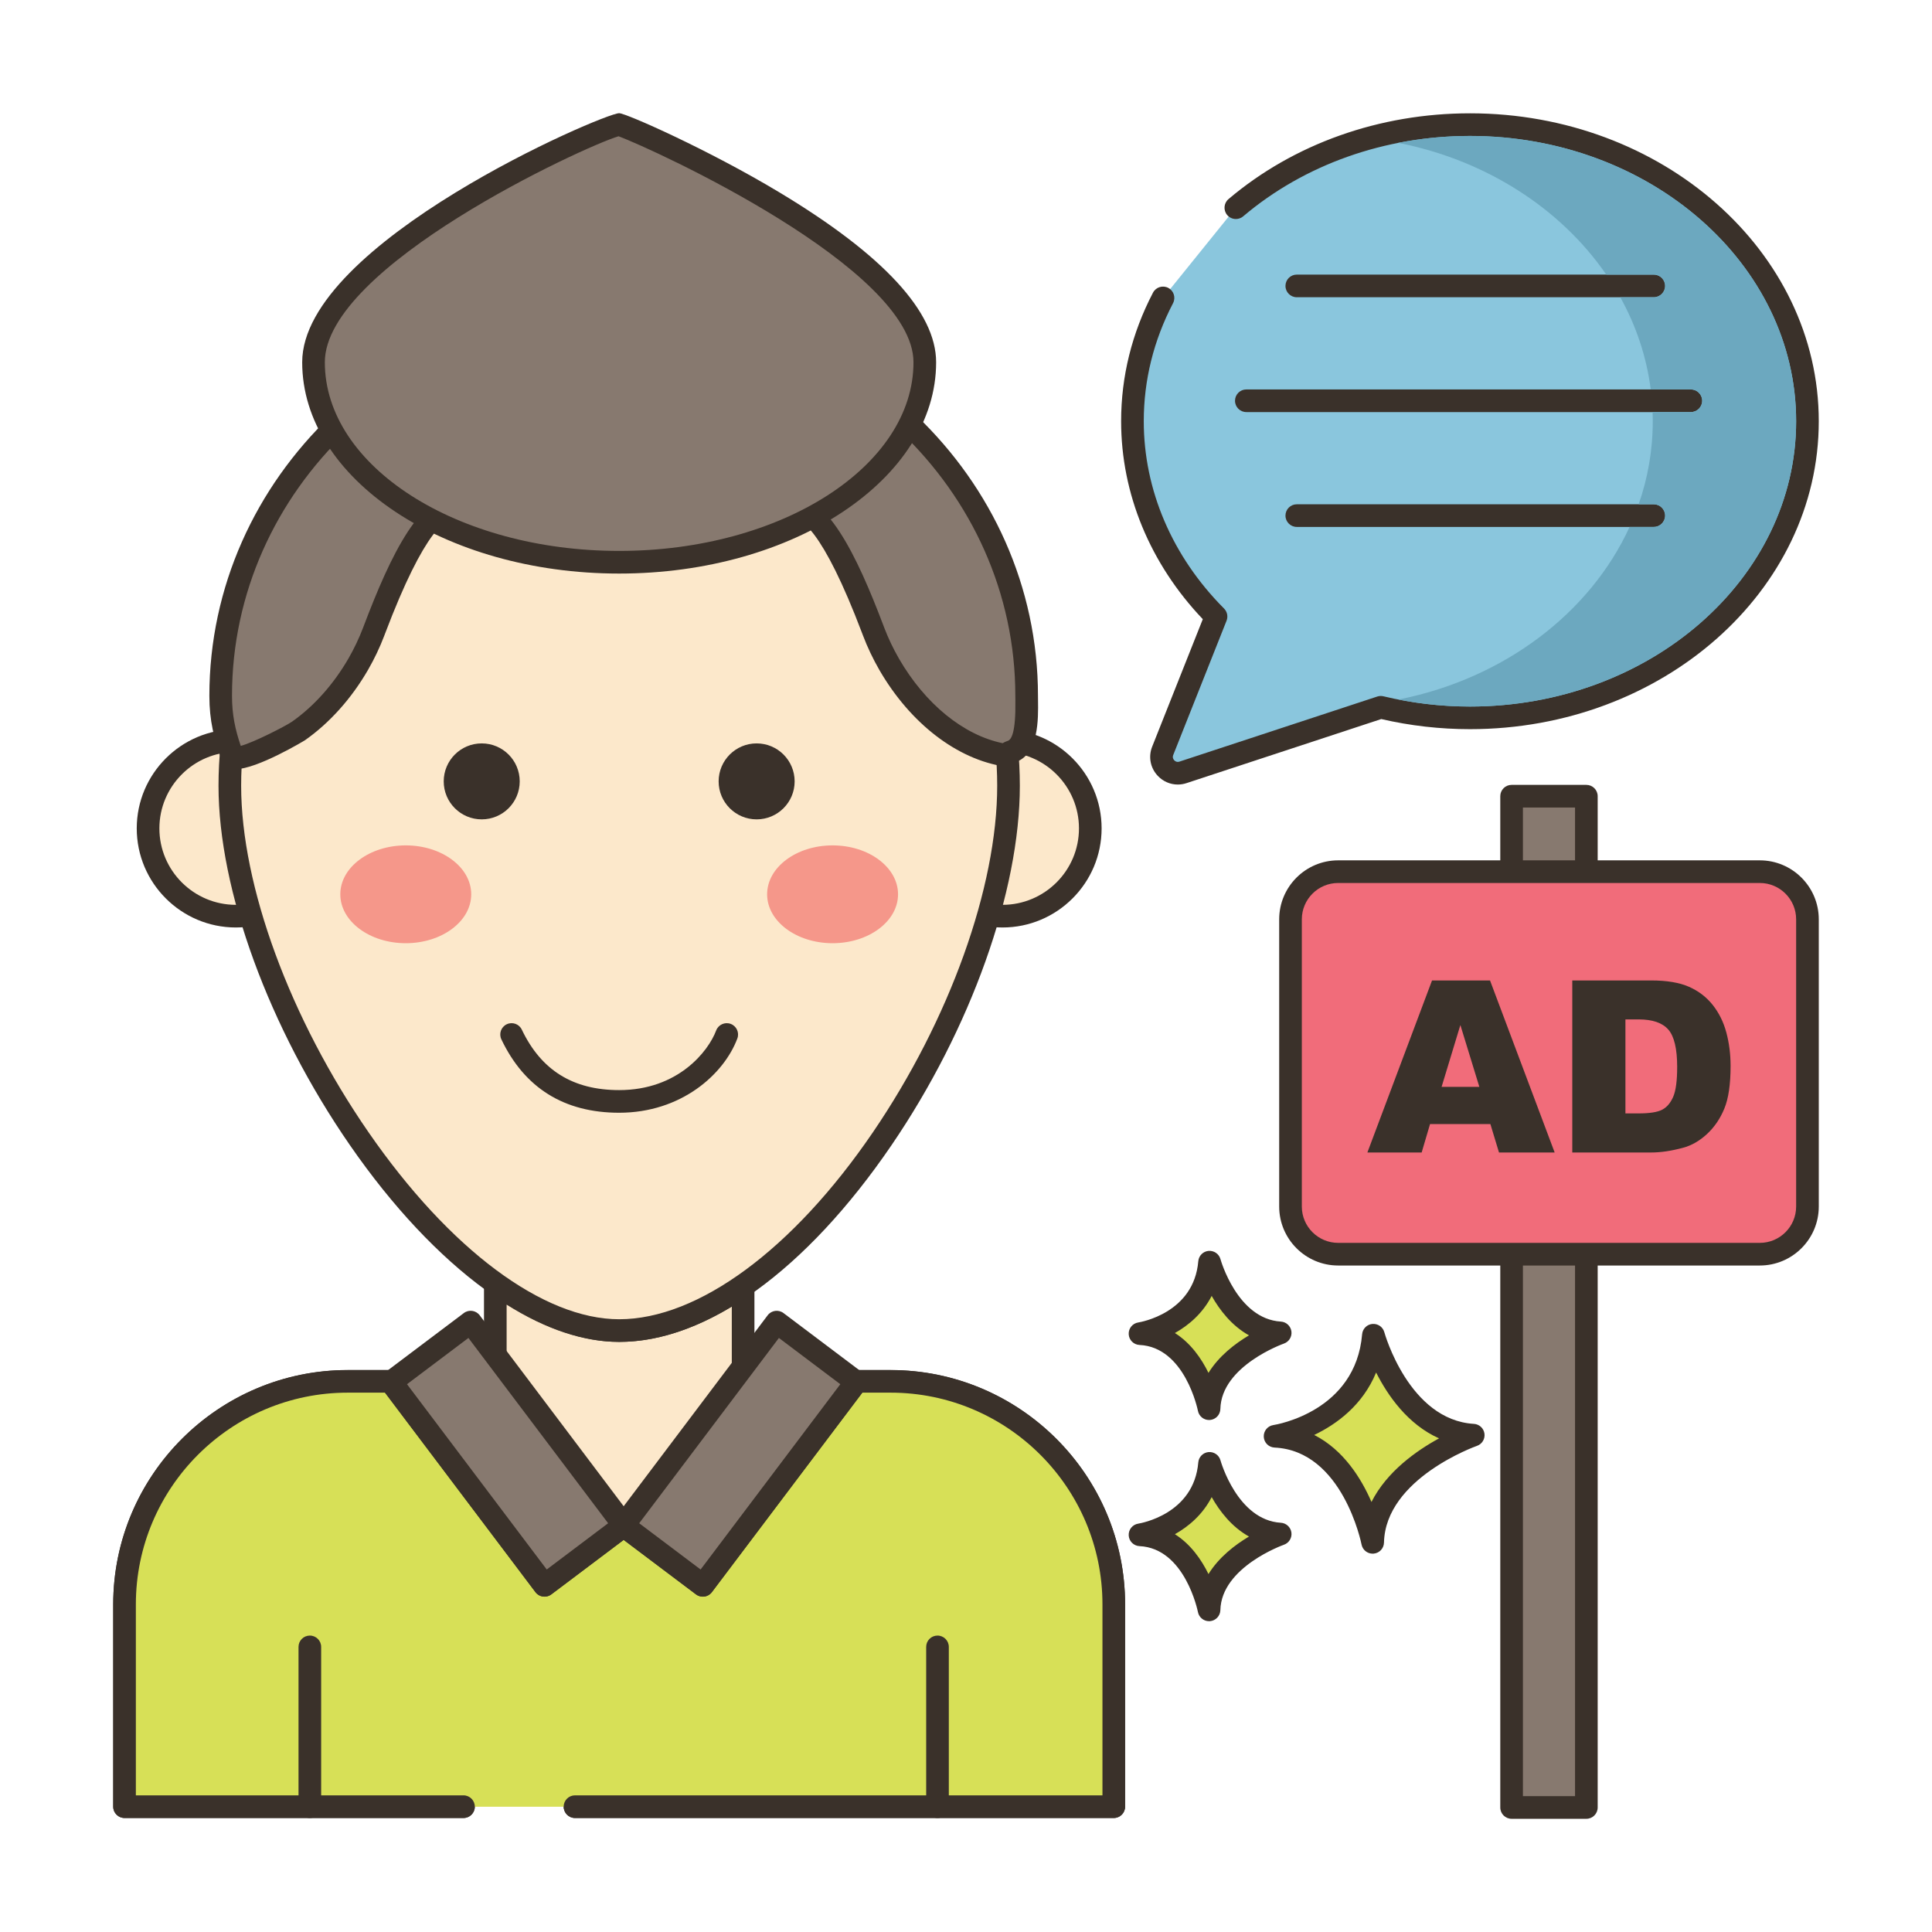 <svg id="Layer_1" enable-background="new 0 0 256 256" height="512" viewBox="0 0 256 256" width="512" xmlns="http://www.w3.org/2000/svg"><path d="m118.006 183.044h-19.54v-12.693c-5.405 3.745-10.997 5.954-16.424 5.954-5.206 0-10.699-2.231-16.081-6.021h-.331v12.759h-19.552c-16.335 0-29.576 13.234-29.576 29.56v26.788h131.08v-26.788c0-16.325-13.241-29.559-29.576-29.559z" fill="#fce8cb"/><path d="m118.006 181.544h-18.04v-11.193c0-.558-.309-1.07-.804-1.329-.494-.259-1.091-.223-1.55.096-5.446 3.774-10.685 5.688-15.569 5.688-4.681 0-9.801-1.934-15.217-5.748-.253-.178-.555-.273-.864-.273h-.331c-.829 0-1.5.671-1.5 1.5v11.259h-18.053c-17.135 0-31.076 13.934-31.076 31.061v26.788c0 .829.671 1.5 1.5 1.5h44.913c.829 0 1.5-.671 1.5-1.5s-.671-1.5-1.5-1.5h-43.413v-25.288c0-15.473 12.595-28.061 28.076-28.061h19.552c.829 0 1.5-.671 1.5-1.5v-10.177c5.203 3.279 10.21 4.939 14.913 4.939 4.779 0 9.789-1.576 14.924-4.691v9.93c0 .829.671 1.5 1.5 1.5h19.54c15.481 0 28.076 12.588 28.076 28.061v25.288h-69.893c-.829 0-1.5.671-1.5 1.5s.671 1.5 1.5 1.5h71.392c.828 0 1.5-.671 1.5-1.5v-26.788c0-17.129-13.94-31.062-31.076-31.062z" fill="#3a312a"/><path d="m118.007 183.035h-4.675l.122.088-20.325 26.943-10.489-7.898-10.489 7.898-20.325-26.943.121-.088h-5.869c-16.335 0-29.576 13.234-29.576 29.561v26.799h131.08v-26.799c0-16.327-13.24-29.561-29.575-29.561z" fill="#d7e057"/><path d="m118.006 181.535h-4.675c-.65 0-1.225.418-1.427 1.036-.019.058-.034.115-.045.173l-19.027 25.222-9.292-6.997c-.534-.402-1.271-.402-1.805 0l-9.291 6.997-19.027-25.223c-.012-.059-.027-.117-.045-.174-.202-.618-.777-1.035-1.426-1.035h-5.869c-17.135 0-31.076 13.933-31.076 31.06v26.799c0 .829.671 1.5 1.5 1.5h44.913c.829 0 1.5-.671 1.5-1.5s-.671-1.5-1.5-1.5h-43.412v-25.299c0-15.473 12.595-28.06 28.076-28.06h4.934l19.941 26.435c.498.662 1.439.793 2.1.295l9.586-7.219 9.586 7.219c.662.498 1.602.366 2.1-.295l19.942-26.435h3.739c15.481 0 28.076 12.588 28.076 28.06v25.299h-69.892c-.829 0-1.5.671-1.5 1.5s.671 1.5 1.5 1.5h71.392c.828 0 1.5-.671 1.5-1.5v-26.799c0-17.125-13.94-31.059-31.076-31.059z" fill="#3a312a"/><ellipse clip-rule="evenodd" cx="31.257" cy="109.765" fill="#fce8cb" fill-rule="evenodd" rx="11.631" ry="11.637" transform="matrix(.003 -1 1 .003 -78.588 140.743)"/><path d="m31.256 96.634c-7.244 0-13.137 5.891-13.137 13.131 0 7.241 5.894 13.131 13.137 13.131 7.244 0 13.138-5.891 13.138-13.131 0-7.241-5.894-13.131-13.138-13.131zm0 23.262c-5.59 0-10.137-4.545-10.137-10.131s4.547-10.131 10.137-10.131 10.138 4.545 10.138 10.131c0 5.587-4.548 10.131-10.138 10.131z" fill="#3a312a"/><ellipse clip-rule="evenodd" cx="132.831" cy="109.765" fill="#fce8cb" fill-rule="evenodd" rx="11.631" ry="11.637" transform="matrix(.001 -1 1 .001 22.898 242.458)"/><path d="m132.831 96.634c-7.244 0-13.138 5.891-13.138 13.131 0 7.241 5.893 13.131 13.138 13.131 7.244 0 13.138-5.891 13.138-13.131 0-7.241-5.894-13.131-13.138-13.131zm0 23.262c-5.59 0-10.138-4.545-10.138-10.131s4.548-10.131 10.138-10.131 10.138 4.545 10.138 10.131c0 5.587-4.548 10.131-10.138 10.131z" fill="#3a312a"/><path d="m82.044 52.556c-28.492 0-51.59 23.086-51.59 51.563s28.538 72.188 51.59 72.188c24.149 0 51.59-43.711 51.59-72.188 0-28.478-23.098-51.563-51.59-51.563z" fill="#fce8cb"/><path d="m82.044 51.056c-29.274 0-53.09 23.804-53.09 53.063 0 13.838 6.674 32.087 17.417 47.627 11.283 16.319 24.618 26.062 35.673 26.062 11.638 0 24.793-9.502 36.09-26.07 10.486-15.377 17-33.623 17-47.618 0-29.26-23.816-53.064-53.09-53.064zm33.612 98.991c-10.572 15.504-23.137 24.76-33.612 24.76-10.07 0-22.483-9.259-33.206-24.768-10.415-15.064-16.884-32.66-16.884-45.921 0-27.605 22.47-50.063 50.09-50.063s50.09 22.458 50.09 50.063c0 13.425-6.314 31.024-16.478 45.929z" fill="#3a312a"/><path d="m63.83 98.504c-2.781 0-5.035 2.253-5.035 5.033s2.254 5.033 5.035 5.033 5.035-2.253 5.035-5.033-2.254-5.033-5.035-5.033z" fill="#3a312a"/><path d="m100.258 98.504c-2.781 0-5.035 2.253-5.035 5.033s2.254 5.033 5.035 5.033 5.036-2.253 5.036-5.033c-.001-2.78-2.255-5.033-5.036-5.033z" fill="#3a312a"/><path d="m53.766 112.018c-4.79 0-8.674 2.902-8.674 6.481s3.884 6.481 8.674 6.481c4.791 0 8.674-2.902 8.674-6.481s-3.884-6.481-8.674-6.481z" fill="#f5978a"/><path d="m110.322 112.018c-4.791 0-8.674 2.902-8.674 6.481s3.884 6.481 8.674 6.481 8.674-2.902 8.674-6.481-3.884-6.481-8.674-6.481z" fill="#f5978a"/><path d="m136.037 92.2c0-28.18-23.907-51.025-53.398-51.025s-53.397 22.845-53.397 51.026c0 2.982.54 5.205 1.543 7.981.473 1.309 8.119-2.871 8.77-3.329 3.256-2.291 5.916-5.396 7.905-8.829.822-1.427 1.508-2.88 2.06-4.333 1.76-4.635 6.542-17.533 11.398-16.521 6.512 1.357 13.892 2.123 21.721 2.123s15.21-.767 21.722-2.123c4.856-1.012 9.638 11.886 11.398 16.521.552 1.453 1.237 2.905 2.06 4.333 3.285 5.679 8.833 11.086 15.583 12.069.017-.326.429-.437.736-.548 2.209-.803 1.899-5.574 1.899-7.345z" fill="#87796f"/><path d="m137.543 92.775-.006-.575c0-28.962-24.627-52.525-54.898-52.525-30.27 0-54.897 23.563-54.897 52.526 0 3.311.625 5.704 1.632 8.491.196.542.635.955 1.206 1.135.187.059.404.086.646.086 2.854 0 9.131-3.79 9.193-3.834 3.258-2.293 6.142-5.51 8.341-9.308.848-1.472 1.575-3.002 2.162-4.549l.11-.29c5.286-13.943 8.268-15.567 9.58-15.295 6.865 1.43 14.276 2.155 22.027 2.155s15.163-.725 22.028-2.155c1.306-.271 4.292 1.353 9.579 15.295l.11.29c.587 1.547 1.315 3.078 2.164 4.552 4.103 7.094 10.333 11.88 16.664 12.803.417.06.842-.057 1.169-.325.103-.084.193-.182.27-.288.014-.005.024-.008.025-.009 2.998-1.088 2.931-5.702 2.895-8.18zm-3.994 5.387c-.149.052-.415.146-.69.314-5.174-1.059-10.263-5.191-13.74-11.201-.768-1.334-1.427-2.719-1.958-4.117l-.11-.29c-3.454-9.11-7.708-18.271-12.996-17.167-6.664 1.388-13.87 2.092-21.416 2.092s-14.752-.704-21.416-2.092c-5.294-1.1-9.543 8.059-12.996 17.167l-.11.289c-.531 1.398-1.189 2.783-1.955 4.114-1.981 3.421-4.565 6.31-7.466 8.352-.896.608-5.027 2.73-6.794 3.213-.724-2.139-1.16-4.09-1.161-6.636 0-27.309 23.281-49.526 51.897-49.526 28.617 0 51.898 22.217 51.898 49.525l.007.618c.063 4.314-.548 5.183-.994 5.345z" fill="#3a312a"/><path d="m60.663 175.752h13.186v33.749h-13.186z" fill="#87796f" transform="matrix(.799 -.602 .602 .799 -102.36 79.231)"/><path d="m83.88 201.229-20.319-26.947c-.499-.661-1.44-.793-2.1-.295l-10.532 7.933c-.318.24-.528.595-.583.99-.056.394.048.794.288 1.111l20.319 26.948c.295.391.744.597 1.199.597.314 0 .631-.098.901-.302l10.532-7.933c.318-.24.528-.596.583-.99s-.048-.794-.288-1.112zm-11.435 6.737-18.513-24.552 8.136-6.128 18.513 24.551z" fill="#3a312a"/><path d="m81.148 186.033h33.749v13.186h-33.749z" fill="#87796f" transform="matrix(.602 -.799 .799 .602 -114.796 154.921)"/><g fill="#3a312a"><path d="m114.933 182.911c-.055-.394-.265-.75-.583-.99l-10.532-7.933c-.66-.498-1.602-.366-2.1.295l-20.319 26.947c-.24.317-.343.717-.288 1.111s.265.75.583.99l10.532 7.933c.27.204.587.302.901.302.455 0 .904-.206 1.199-.597l20.318-26.947c.241-.317.344-.717.289-1.111zm-22.099 25.055-8.136-6.129 18.512-24.551 8.136 6.128z"/><path d="m41.055 216.722c-.829 0-1.5.671-1.5 1.5v21.173c0 .829.671 1.5 1.5 1.5s1.5-.671 1.5-1.5v-21.173c0-.828-.671-1.5-1.5-1.5z"/><path d="m124.223 216.722c-.829 0-1.5.671-1.5 1.5v21.173c0 .829.671 1.5 1.5 1.5s1.5-.671 1.5-1.5v-21.173c0-.828-.671-1.5-1.5-1.5z"/><path d="m96.824 135.671c-.774-.29-1.64.102-1.931.878-1.023 2.73-5.026 7.894-12.85 7.894-6.113 0-10.332-2.621-12.901-8.013-.356-.748-1.251-1.066-1.999-.709-.748.356-1.065 1.251-.709 1.999 3.073 6.452 8.325 9.723 15.609 9.723 8.225 0 13.883-5.102 15.66-9.842.29-.775-.103-1.639-.879-1.93z"/></g><path d="m82.042 16.5c-1.5 0-40.5 16.865-40.5 31.5s18.132 26.5 40.5 26.5c22.367 0 40.5-11.865 40.5-26.5s-40-31.5-40.5-31.5z" fill="#87796f"/><path d="m103.252 25.476c-9.394-5.644-20.312-10.476-21.21-10.476-2.069 0-42 17.19-42 33 0 15.44 18.841 28 42 28s42-12.56 42-28c0-6.658-6.994-14.236-20.79-22.524zm-21.21 47.524c-21.505 0-39-11.215-39-25 0-12.698 34.288-28.57 38.922-29.945 4.641 1.726 39.078 17.491 39.078 29.945 0 13.785-17.495 25-39 25z" fill="#3a312a"/><path d="m181.983 176.922c-.974 11.564-13.031 13.389-13.031 13.389 10.352.487 12.932 14.059 12.932 14.059.221-9.677 13.328-14.202 13.328-14.202-9.819-.587-13.229-13.246-13.229-13.246z" fill="#d7e057"/><path d="m195.302 188.671c-8.61-.515-11.839-12.024-11.87-12.141-.191-.702-.852-1.161-1.584-1.102-.725.066-1.298.642-1.359 1.367-.86 10.215-11.319 11.963-11.761 12.033-.763.115-1.313.79-1.273 1.561.04.77.657 1.384 1.428 1.421 9.033.425 11.505 12.718 11.528 12.842.138.712.76 1.217 1.473 1.217.042 0 .084-.001.126-.005.765-.064 1.357-.693 1.375-1.46.193-8.508 12.198-12.777 12.319-12.819.676-.235 1.092-.914.994-1.622s-.682-1.249-1.396-1.292zm-13.574 10.347c-1.357-3.13-3.711-6.908-7.591-8.878 2.932-1.404 6.412-3.914 8.206-8.274 1.552 3.071 4.201 6.881 8.339 8.724-3.009 1.641-6.926 4.406-8.954 8.428z" fill="#3a312a"/><path d="m160.273 193.903c-.689 8.179-9.217 9.471-9.217 9.471 7.322.344 9.147 9.944 9.147 9.944.156-6.844 9.427-10.045 9.427-10.045-6.945-.416-9.357-9.37-9.357-9.37z" fill="#d7e057"/><path d="m169.72 201.774c-5.748-.344-7.961-8.127-7.998-8.263-.19-.703-.864-1.164-1.582-1.103-.726.065-1.3.642-1.361 1.368-.579 6.87-7.651 8.066-7.947 8.113-.763.115-1.313.79-1.273 1.561.04.77.657 1.384 1.428 1.421 6.039.284 7.728 8.644 7.744 8.726.136.712.759 1.22 1.473 1.22.041 0 .083-.001.125-.005.765-.063 1.358-.694 1.376-1.461.13-5.709 8.336-8.634 8.416-8.662.677-.234 1.094-.913.997-1.622-.099-.708-.684-1.25-1.398-1.293zm-9.59 6.797c-.924-1.886-2.341-3.948-4.45-5.281 1.857-1.041 3.7-2.63 4.874-4.917 1.058 1.874 2.656 3.955 4.944 5.225-1.851 1.1-3.991 2.74-5.368 4.973z" fill="#3a312a"/><path d="m160.273 167.245c-.689 8.179-9.217 9.471-9.217 9.471 7.322.344 9.147 9.944 9.147 9.944.156-6.845 9.427-10.045 9.427-10.045-6.945-.416-9.357-9.37-9.357-9.37z" fill="#d7e057"/><path d="m169.72 175.117c-5.769-.345-7.977-8.186-7.999-8.265-.189-.702-.864-1.162-1.581-1.102-.726.065-1.3.642-1.361 1.368-.579 6.871-7.651 8.067-7.947 8.114-.763.115-1.313.79-1.273 1.561.04.77.657 1.384 1.428 1.421 6.039.284 7.728 8.644 7.744 8.726.136.712.759 1.22 1.473 1.22.041 0 .083-.002.125-.005.765-.064 1.358-.694 1.376-1.461.13-5.709 8.335-8.633 8.416-8.662.677-.234 1.094-.913.997-1.622-.099-.708-.684-1.25-1.398-1.293zm-9.59 6.797c-.924-1.886-2.341-3.948-4.45-5.281 1.857-1.041 3.7-2.63 4.874-4.918 1.058 1.874 2.656 3.956 4.944 5.225-1.851 1.101-3.991 2.741-5.368 4.974z" fill="#3a312a"/><path d="m194.777 16.515c-12.051 0-22.98 4.197-31.022 11.008l-9.648 11.952c-2.594 4.977-4.051 10.508-4.051 16.341 0 9.912 4.185 18.961 11.075 25.875l-7.066 17.797c-.678 1.706.945 3.428 2.69 2.854l26.205-8.621c3.766.905 7.725 1.397 11.818 1.397 24.699 0 44.721-17.596 44.721-39.302-.001-21.705-20.024-39.301-44.722-39.301z" fill="#8ac6dd"/><path d="m194.777 15.015c-11.979 0-23.341 4.036-31.992 11.364-.632.536-.71 1.482-.175 2.114.536.632 1.481.71 2.114.175 8.109-6.87 18.782-10.653 30.053-10.653 23.832 0 43.221 16.958 43.221 37.802s-19.389 37.801-43.221 37.801c-3.866 0-7.725-.456-11.468-1.356-.271-.065-.554-.054-.819.034l-26.204 8.621c-.352.115-.585-.061-.694-.176-.107-.115-.269-.358-.133-.699l7.066-17.797c.22-.556.09-1.189-.332-1.612-6.859-6.884-10.638-15.697-10.638-24.816 0-5.441 1.306-10.706 3.881-15.648.383-.735.098-1.641-.637-2.023-.735-.384-1.64-.098-2.023.637-2.801 5.374-4.221 11.106-4.221 17.035 0 9.607 3.835 18.882 10.822 26.225l-6.708 16.893c-.53 1.336-.247 2.816.738 3.863.709.753 1.665 1.157 2.654 1.157.386 0 .777-.061 1.161-.188l25.803-8.489c3.842.889 7.792 1.34 11.751 1.34 25.486 0 46.221-18.303 46.221-40.801.001-22.5-20.733-40.803-46.22-40.803z" fill="#3a312a"/><path d="m219.136 36.386h-47.305c-.828 0-1.5.671-1.5 1.5s.672 1.5 1.5 1.5h47.305c.828 0 1.5-.671 1.5-1.5s-.672-1.5-1.5-1.5z" fill="#3a312a"/><path d="m224.05 51.603h-58.905c-.828 0-1.5.671-1.5 1.5s.672 1.5 1.5 1.5h58.905c.828 0 1.5-.671 1.5-1.5s-.672-1.5-1.5-1.5z" fill="#3a312a"/><path d="m219.136 66.821h-47.305c-.828 0-1.5.671-1.5 1.5s.672 1.5 1.5 1.5h47.305c.828 0 1.5-.671 1.5-1.5s-.672-1.5-1.5-1.5z" fill="#3a312a"/><path d="m200.295 105.5h9.906v134h-9.906z" fill="#87796f"/><path d="m210.201 104h-9.906c-.828 0-1.5.671-1.5 1.5v134c0 .829.672 1.5 1.5 1.5h9.906c.828 0 1.5-.671 1.5-1.5v-134c0-.829-.672-1.5-1.5-1.5zm-1.5 134h-6.906v-131h6.906z" fill="#3a312a"/><path d="m233.182 115.5h-55.868c-3.488 0-6.316 2.828-6.316 6.316v38.055c0 3.488 2.828 6.316 6.316 6.316h55.868c3.488 0 6.316-2.828 6.316-6.316v-38.055c0-3.488-2.828-6.316-6.316-6.316z" fill="#f16c7a"/><path d="m233.182 114h-55.867c-4.31 0-7.816 3.506-7.816 7.816v38.055c0 4.31 3.507 7.816 7.816 7.816h55.867c4.31 0 7.816-3.506 7.816-7.816v-38.055c0-4.31-3.507-7.816-7.816-7.816zm4.816 45.871c0 2.656-2.16 4.816-4.816 4.816h-55.867c-2.656 0-4.816-2.161-4.816-4.816v-38.055c0-2.656 2.16-4.816 4.816-4.816h55.867c2.656 0 4.816 2.161 4.816 4.816z" fill="#3a312a"/><path d="m197.436 129.915h-7.683l-8.567 22.795h7.192l1.11-3.763h7.997l1.141 3.763h7.376zm-6.418 14.103 2.489-8.195 2.516 8.195z" fill="#3a312a"/><path d="m228.751 136.819c-.373-1.389-.974-2.607-1.804-3.654-.829-1.047-1.879-1.85-3.148-2.41-1.27-.56-2.936-.839-4.999-.839h-10.465v22.795h10.465c1.253 0 2.653-.207 4.198-.622 1.13-.3 2.187-.904 3.172-1.811s1.755-2.031 2.31-3.374c.555-1.342.832-3.232.832-5.667-.002-1.557-.188-3.029-.561-4.418zm-7.044 8.513c-.353.814-.84 1.384-1.462 1.71-.622.327-1.669.49-3.141.49h-1.727v-12.455h1.757c1.824 0 3.131.446 3.918 1.337.788.892 1.182 2.545 1.182 4.96.001 1.826-.175 3.145-.527 3.958z" fill="#3a312a"/><path d="m194.779 18.01c-3.23 0-6.42.31-9.51.92 11.67 2.29 21.58 8.74 27.57 17.46h6.3c.83 0 1.5.67 1.5 1.5 0 .82-.67 1.5-1.5 1.5h-4.44c2.09 3.77 3.48 7.88 4.03 12.21h5.32c.83 0 1.5.67 1.5 1.5s-.67 1.5-1.5 1.5h-5.07c.01.4.02.81.02 1.22 0 3.82-.65 7.52-1.87 11h2.01c.83 0 1.5.67 1.5 1.5s-.67 1.5-1.5 1.5h-3.21c-5.23 11.42-16.65 20.11-30.62 22.87 3.11.62 6.28.93 9.47.93 23.83 0 43.22-16.96 43.22-37.8 0-20.85-19.39-37.81-43.22-37.81z" fill="#6ca8bf"/></svg>